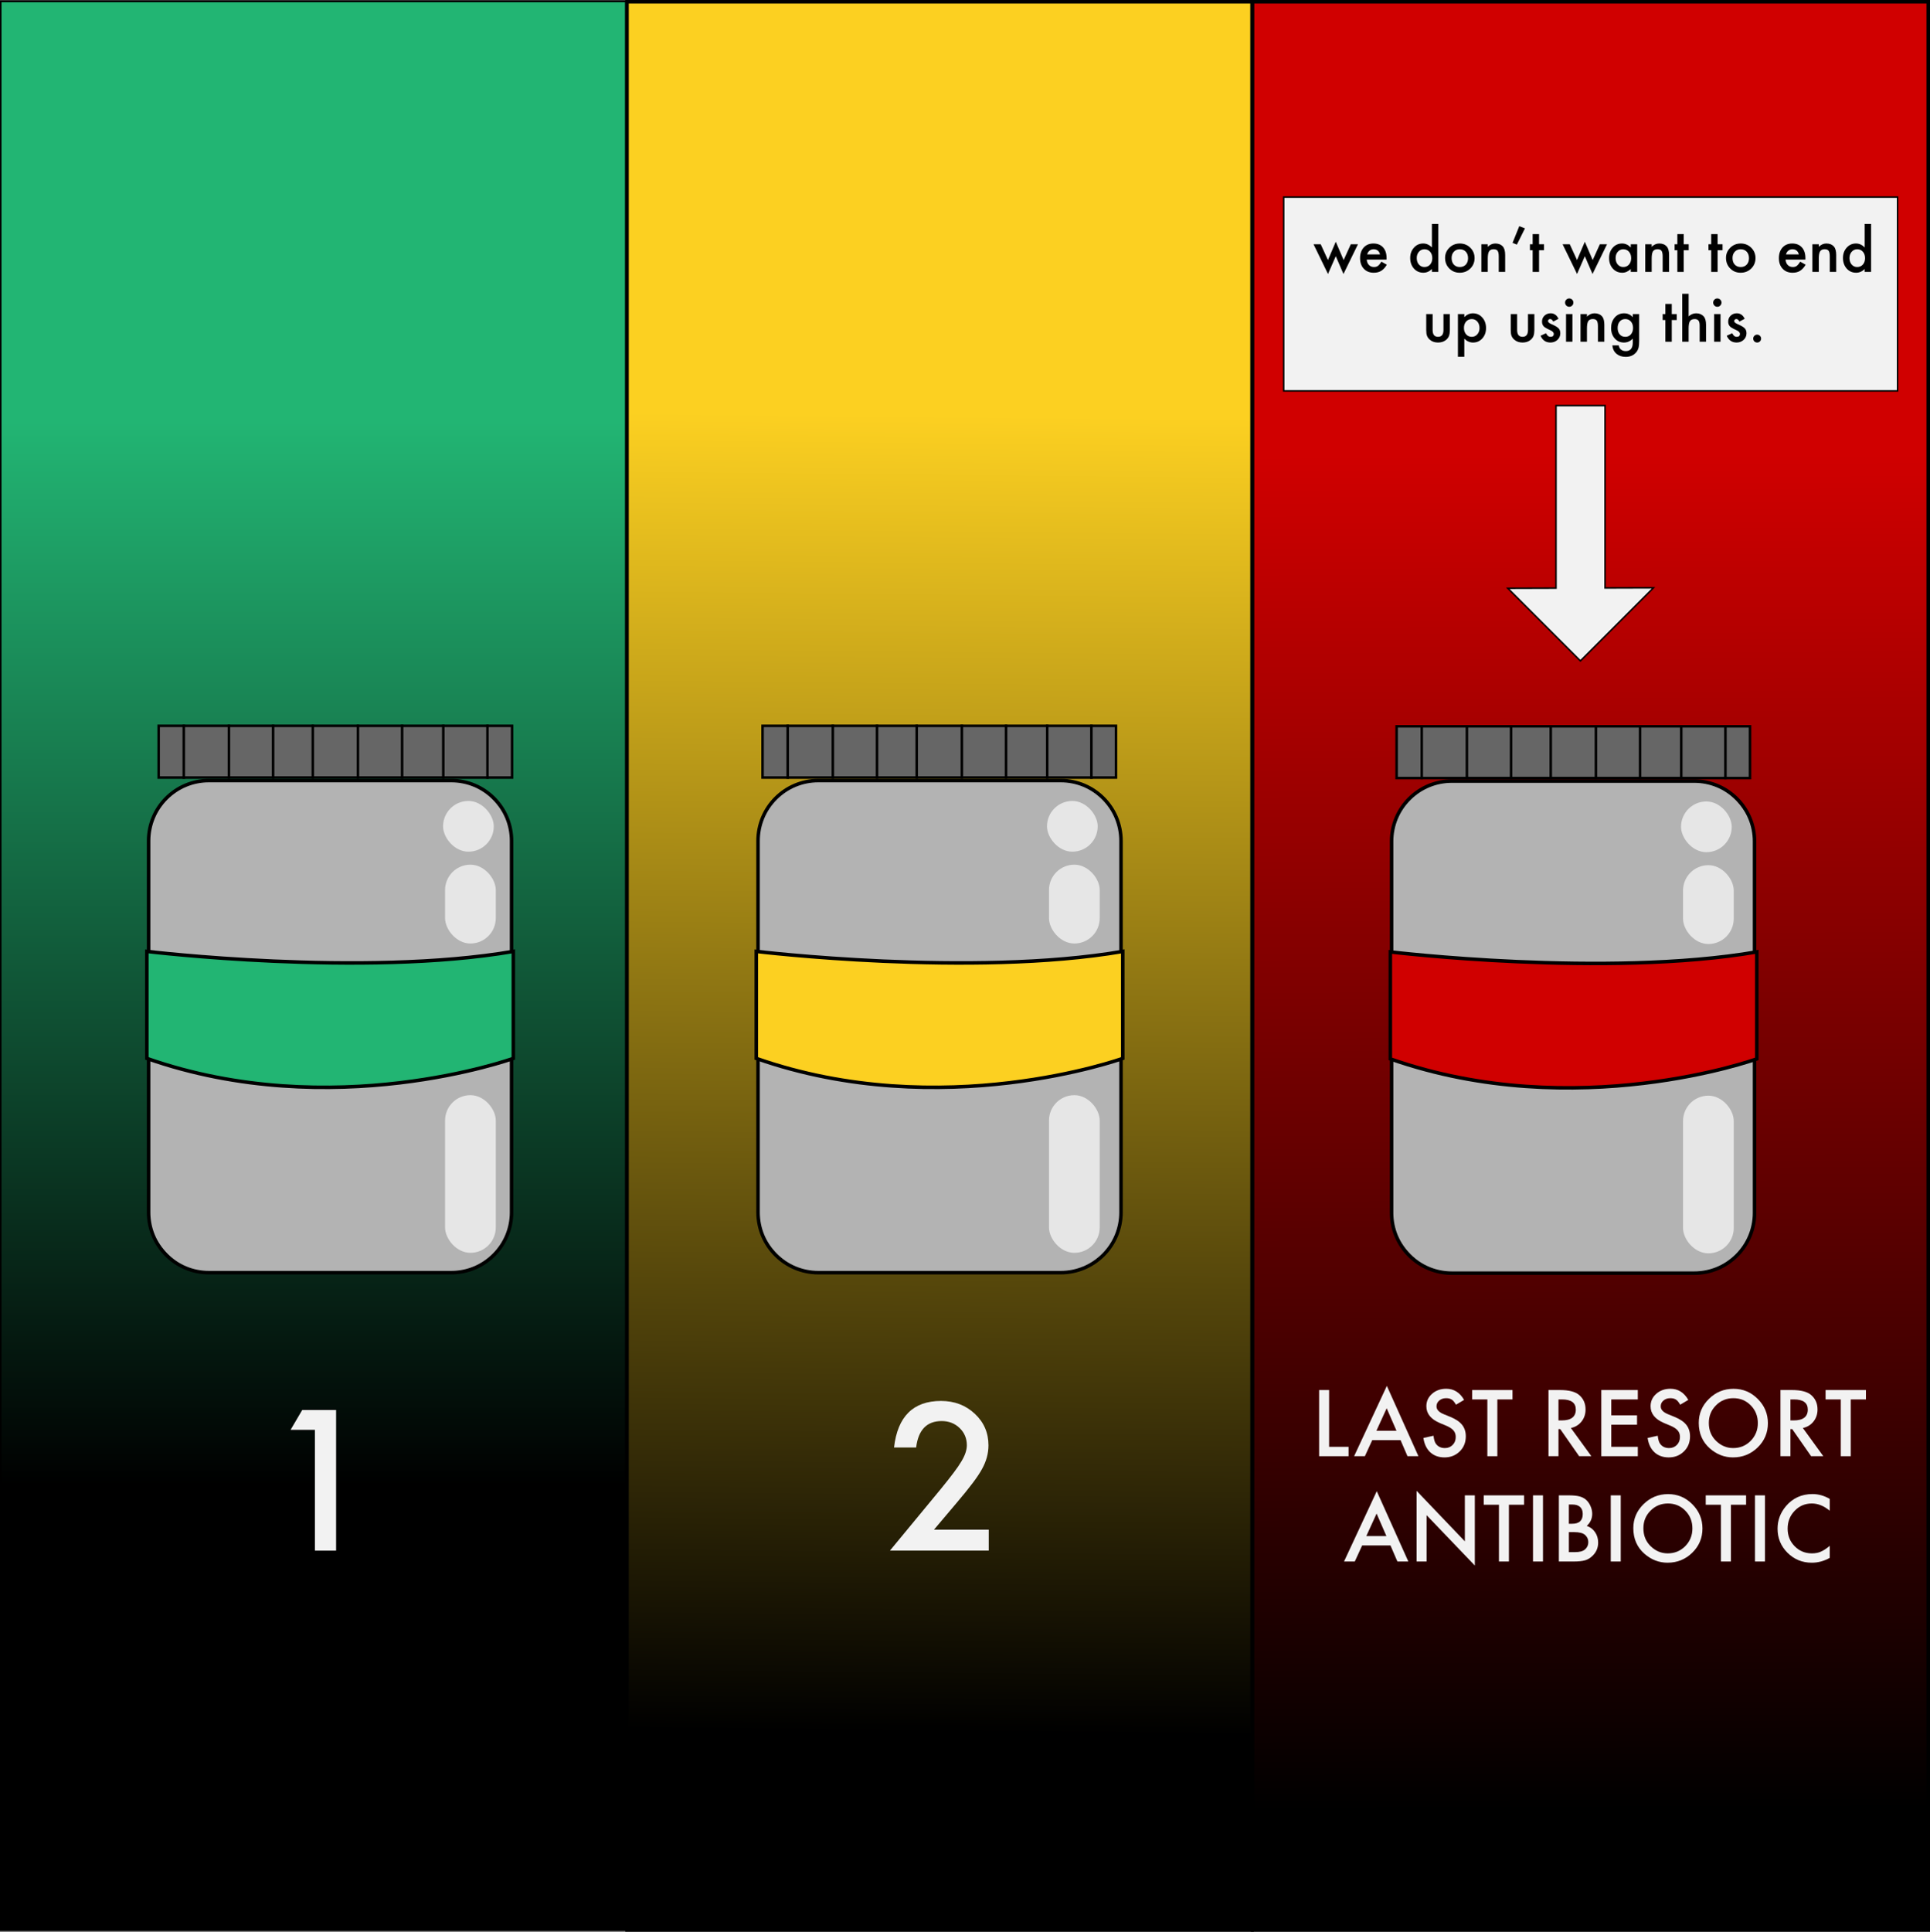 <?xml version="1.0" encoding="UTF-8"?>
<svg id="Layer_1" data-name="Layer 1" xmlns="http://www.w3.org/2000/svg" xmlns:xlink="http://www.w3.org/1999/xlink" viewBox="0 0 3844.5 3847">
  <rect x="0" y="0" width="3844.5" height="3847" fill="#333333" stroke="none"/>
  <defs>
    <style>
      .cls-1 {
        fill: #d00000;
      }

      .cls-1, .cls-2, .cls-3, .cls-4, .cls-5, .cls-6, .cls-7, .cls-8 {
        stroke: #000;
        stroke-miterlimit: 10;
      }

      .cls-1, .cls-3, .cls-4, .cls-5, .cls-6 {
        stroke-width: 7px;
      }

      .cls-9 {
        fill: #e6e6e6;
      }

      .cls-2 {
        stroke-width: 5px;
      }

      .cls-2, .cls-10 {
        fill: #666;
      }

      .cls-3 {
        fill: url(#linear-gradient-3);
      }

      .cls-4 {
        fill: url(#linear-gradient-2);
      }

      .cls-5 {
        fill: #22b573;
      }

      .cls-6 {
        fill: #fcd021;
      }

      .cls-11, .cls-7 {
        fill: #f2f2f2;
      }

      .cls-12 {
        fill: #b3b3b3;
      }

      .cls-7, .cls-8 {
        stroke-width: 3px;
      }

      .cls-8 {
        fill: url(#linear-gradient);
      }
    </style>
    <linearGradient id="linear-gradient" x1="624" y1="838.22" x2="624" y2="2959.96" gradientUnits="userSpaceOnUse">
      <stop offset="0" stop-color="#22b573"/>
      <stop offset="1" stop-color="#000"/>
    </linearGradient>
    <linearGradient id="linear-gradient-2" x1="1882.41" y1="825.09" x2="1856.32" y2="3451.17" gradientUnits="userSpaceOnUse">
      <stop offset="0" stop-color="#fcd021"/>
      <stop offset="1" stop-color="#000"/>
    </linearGradient>
    <linearGradient id="linear-gradient-3" x1="3164.72" y1="904.26" x2="3173.41" y2="3604.26" gradientUnits="userSpaceOnUse">
      <stop offset="0" stop-color="#d00000"/>
      <stop offset="1" stop-color="#000"/>
    </linearGradient>
  </defs>
  <rect class="cls-8" x="1.5" y="3" width="1245" height="3840"/>
  <rect class="cls-4" x="1249" y="3.5" width="1245" height="3840"/>
  <rect class="cls-3" x="2495" y="3.5" width="1346" height="3840"/>
  <g>
    <rect class="cls-12" x="296" y="1554.5" width="723" height="980" rx="120.13" ry="120.13"/>
    <path d="M898.87,1558c31.15,0,60.44,12.13,82.47,34.16,22.03,22.03,34.16,51.32,34.16,82.47v739.74c0,31.15-12.13,60.44-34.16,82.47-22.03,22.03-51.32,34.16-82.47,34.16h-482.74c-31.15,0-60.44-12.13-82.47-34.16-22.03-22.03-34.16-51.32-34.16-82.47v-739.74c0-31.15,12.13-60.44,34.16-82.47,22.03-22.03,51.32-34.16,82.47-34.16h482.74M898.87,1551h-482.74c-68.28,0-123.63,55.35-123.63,123.63v739.74c0,68.28,55.35,123.63,123.63,123.63h482.74c68.28,0,123.63-55.35,123.63-123.63v-739.74c0-68.28-55.35-123.63-123.63-123.63h0Z"/>
  </g>
  <g>
    <rect class="cls-12" x="1510" y="1554.5" width="723" height="980" rx="120.13" ry="120.13"/>
    <path d="M2112.87,1558c31.15,0,60.44,12.13,82.47,34.16,22.03,22.03,34.16,51.32,34.16,82.47v739.74c0,31.15-12.13,60.44-34.16,82.47-22.03,22.03-51.32,34.16-82.47,34.16h-482.74c-31.15,0-60.44-12.13-82.47-34.16-22.03-22.03-34.16-51.32-34.16-82.47v-739.74c0-31.15,12.13-60.44,34.16-82.47,22.03-22.03,51.32-34.16,82.47-34.16h482.74M2112.87,1551h-482.74c-68.28,0-123.63,55.35-123.63,123.63v739.74c0,68.28,55.35,123.63,123.63,123.63h482.74c68.28,0,123.63-55.35,123.63-123.63v-739.74c0-68.28-55.35-123.63-123.63-123.63h0Z"/>
  </g>
  <g>
    <rect class="cls-12" x="2772" y="1555.5" width="723" height="980" rx="120.13" ry="120.13"/>
    <path d="M3374.87,1559c31.15,0,60.44,12.13,82.47,34.16,22.03,22.03,34.16,51.32,34.16,82.47v739.74c0,31.15-12.13,60.44-34.16,82.47-22.03,22.03-51.32,34.16-82.47,34.16h-482.74c-31.15,0-60.44-12.13-82.47-34.16-22.03-22.03-34.16-51.32-34.16-82.47v-739.74c0-31.15,12.13-60.44,34.16-82.47,22.03-22.03,51.32-34.16,82.47-34.16h482.74M3374.87,1552h-482.74c-68.28,0-123.63,55.35-123.63,123.63v739.74c0,68.28,55.35,123.63,123.63,123.63h482.74c68.28,0,123.63-55.35,123.63-123.63v-739.74c0-68.28-55.35-123.63-123.63-123.63h0Z"/>
  </g>
  <g>
    <rect class="cls-10" x="316" y="1445.5" width="704" height="103"/>
    <path d="M1017.5,1448v98H318.5v-98h699M1022.5,1443H313.5v108h709v-108h0Z"/>
  </g>
  <path class="cls-11" d="M627.24,2847.54h-48.43l23.22-39.54h67.48v280.07h-42.26v-240.53Z"/>
  <path class="cls-11" d="M1860.43,3046.43h109.14v41.57h-196.83l101.74-123.19c9.99-12.27,18.38-22.9,25.15-31.89,6.77-8.98,11.93-16.51,15.47-22.59,7.21-11.89,10.82-22.59,10.82-32.08,0-13.67-4.81-25.12-14.43-34.36-9.62-9.23-21.51-13.86-35.68-13.86-29.61,0-46.57,17.53-50.87,52.58h-44.04c7.08-61.75,38.28-92.63,93.58-92.63,26.7,0,49.09,8.48,67.19,25.43,18.22,16.96,27.33,37.96,27.33,63.02,0,15.94-4.24,31.57-12.72,46.88-4.3,7.97-10.6,17.43-18.89,28.38-8.29,10.95-18.76,23.89-31.41,38.81l-45.55,53.91Z"/>
  <path class="cls-5" d="M292.5,1894.74s430,51.74,730,0v213.04s-360,129.78-730,0v-213.04Z"/>
  <path class="cls-6" d="M1506.5,1894.74s430,51.74,730,0v213.04s-360,129.78-730,0v-213.04Z"/>
  <path class="cls-1" d="M2769.5,1895.74s430,51.74,730,0v213.04s-360,129.78-730,0v-213.04Z"/>
  <line class="cls-2" x1="366.07" y1="1443" x2="366.07" y2="1551"/>
  <line class="cls-2" x1="456" y1="1443" x2="456" y2="1551"/>
  <line class="cls-2" x1="544" y1="1443" x2="544" y2="1551"/>
  <line class="cls-2" x1="623.07" y1="1443" x2="623.07" y2="1551"/>
  <line class="cls-2" x1="713" y1="1443" x2="713" y2="1551"/>
  <line class="cls-2" x1="801" y1="1443" x2="801" y2="1551"/>
  <line class="cls-2" x1="883" y1="1443" x2="883" y2="1551"/>
  <line class="cls-2" x1="971" y1="1443" x2="971" y2="1551"/>
  <g>
    <rect class="cls-10" x="1519" y="1445.5" width="704" height="103"/>
    <path d="M2220.5,1448v98h-699v-98h699M2225.5,1443h-709v108h709v-108h0Z"/>
  </g>
  <line class="cls-2" x1="1569.07" y1="1443" x2="1569.07" y2="1551"/>
  <line class="cls-2" x1="1659" y1="1443" x2="1659" y2="1551"/>
  <line class="cls-2" x1="1747" y1="1443" x2="1747" y2="1551"/>
  <line class="cls-2" x1="1826.07" y1="1443" x2="1826.07" y2="1551"/>
  <line class="cls-2" x1="1916" y1="1443" x2="1916" y2="1551"/>
  <line class="cls-2" x1="2004" y1="1443" x2="2004" y2="1551"/>
  <line class="cls-2" x1="2086" y1="1443" x2="2086" y2="1551"/>
  <line class="cls-2" x1="2174" y1="1443" x2="2174" y2="1551"/>
  <g>
    <rect class="cls-10" x="2782" y="1446.5" width="704" height="103"/>
    <path d="M3483.5,1449v98h-699v-98h699M3488.5,1444h-709v108h709v-108h0Z"/>
  </g>
  <line class="cls-2" x1="2832.07" y1="1444" x2="2832.07" y2="1552"/>
  <line class="cls-2" x1="2922" y1="1444" x2="2922" y2="1552"/>
  <line class="cls-2" x1="3010" y1="1444" x2="3010" y2="1552"/>
  <line class="cls-2" x1="3089.07" y1="1444" x2="3089.07" y2="1552"/>
  <line class="cls-2" x1="3179" y1="1444" x2="3179" y2="1552"/>
  <line class="cls-2" x1="3267" y1="1444" x2="3267" y2="1552"/>
  <line class="cls-2" x1="3349" y1="1444" x2="3349" y2="1552"/>
  <line class="cls-2" x1="3437" y1="1444" x2="3437" y2="1552"/>
  <rect class="cls-9" x="886.57" y="2181" width="101.01" height="314" rx="50.5" ry="50.5"/>
  <rect class="cls-9" x="886.57" y="1722" width="101.01" height="157" rx="50.5" ry="50.5"/>
  <rect class="cls-9" x="882.57" y="1595.12" width="101.01" height="101.01" rx="50.5" ry="50.5"/>
  <rect class="cls-9" x="2089.57" y="2181" width="101.01" height="314" rx="50.5" ry="50.5"/>
  <rect class="cls-9" x="2089.57" y="1722" width="101.01" height="157" rx="50.5" ry="50.5"/>
  <rect class="cls-9" x="2085.57" y="1595.12" width="101.01" height="101.01" rx="50.5" ry="50.5"/>
  <rect class="cls-9" x="3352.57" y="2182" width="101.01" height="314" rx="50.5" ry="50.5"/>
  <rect class="cls-9" x="3352.57" y="1723" width="101.01" height="157" rx="50.5" ry="50.5"/>
  <rect class="cls-9" x="3348.57" y="1596.12" width="101.01" height="101.01" rx="50.5" ry="50.5"/>
  <g>
    <path class="cls-11" d="M2647.54,2768.28v113.07h38.74v18.69h-58.62v-131.76h19.88Z"/>
    <path class="cls-11" d="M2789.88,2868.03h-56.41l-14.68,32h-21.42l65.2-140.03,62.89,140.03h-21.76l-13.82-32ZM2781.77,2849.35l-19.54-44.8-20.48,44.8h40.02Z"/>
    <path class="cls-11" d="M2916.43,2787.9l-16.13,9.56c-3.02-5.23-5.89-8.65-8.62-10.24-2.85-1.82-6.51-2.73-11.01-2.73-5.52,0-10.1,1.57-13.74,4.69-3.64,3.07-5.46,6.94-5.46,11.61,0,6.43,4.78,11.61,14.34,15.53l13.14,5.38c10.7,4.32,18.52,9.6,23.47,15.83,4.95,6.23,7.42,13.87,7.42,22.91,0,12.12-4.04,22.13-12.12,30.04-8.14,7.97-18.23,11.95-30.29,11.95-11.43,0-20.88-3.38-28.33-10.15-7.34-6.77-11.92-16.3-13.74-28.59l20.14-4.44c.91,7.74,2.5,13.09,4.78,16.04,4.1,5.69,10.07,8.53,17.92,8.53,6.2,0,11.35-2.08,15.45-6.23,4.1-4.15,6.14-9.42,6.14-15.79,0-2.56-.36-4.91-1.07-7.04-.71-2.13-1.82-4.1-3.33-5.89-1.51-1.79-3.46-3.47-5.84-5.04-2.39-1.56-5.23-3.06-8.53-4.48l-12.71-5.29c-18.04-7.62-27.05-18.77-27.05-33.45,0-9.9,3.78-18.18,11.35-24.83,7.57-6.71,16.98-10.07,28.25-10.07,15.19,0,27.05,7.4,35.58,22.19Z"/>
    <path class="cls-11" d="M2982.65,2786.97v113.07h-19.88v-113.07h-30.29v-18.69h80.38v18.69h-30.21Z"/>
    <path class="cls-11" d="M3129.17,2843.88l40.79,56.15h-24.32l-37.63-53.93h-3.58v53.93h-19.88v-131.76h23.3c17.41,0,29.98,3.27,37.72,9.81,8.53,7.28,12.8,16.9,12.8,28.84,0,9.33-2.67,17.35-8.02,24.06-5.35,6.71-12.4,11.01-21.16,12.89ZM3104.42,2828.78h6.31c18.83,0,28.25-7.2,28.25-21.59,0-13.48-9.16-20.22-27.48-20.22h-7.08v41.81Z"/>
    <path class="cls-11" d="M3262.46,2786.97h-52.82v31.66h51.29v18.69h-51.29v44.03h52.82v18.69h-72.7v-131.76h72.7v18.69Z"/>
    <path class="cls-11" d="M3363.07,2787.9l-16.13,9.56c-3.02-5.23-5.89-8.65-8.62-10.24-2.85-1.82-6.51-2.73-11.01-2.73-5.52,0-10.1,1.57-13.74,4.69-3.64,3.07-5.46,6.94-5.46,11.61,0,6.43,4.78,11.61,14.34,15.53l13.14,5.38c10.7,4.32,18.52,9.6,23.47,15.83,4.95,6.23,7.42,13.87,7.42,22.91,0,12.12-4.04,22.13-12.12,30.04-8.14,7.97-18.23,11.95-30.29,11.95-11.43,0-20.88-3.38-28.33-10.15-7.34-6.77-11.92-16.3-13.74-28.59l20.14-4.44c.91,7.74,2.5,13.09,4.78,16.04,4.1,5.69,10.07,8.53,17.92,8.53,6.2,0,11.35-2.08,15.45-6.23,4.1-4.15,6.14-9.42,6.14-15.79,0-2.56-.36-4.91-1.07-7.04-.71-2.13-1.82-4.1-3.33-5.89-1.51-1.79-3.46-3.47-5.84-5.04-2.39-1.56-5.23-3.06-8.53-4.48l-12.71-5.29c-18.04-7.62-27.05-18.77-27.05-33.45,0-9.9,3.78-18.18,11.35-24.83,7.57-6.71,16.98-10.07,28.25-10.07,15.19,0,27.05,7.4,35.58,22.19Z"/>
    <path class="cls-11" d="M3383.89,2833.56c0-18.55,6.8-34.48,20.39-47.79,13.54-13.31,29.81-19.97,48.81-19.97s34.87,6.71,48.3,20.14c13.48,13.43,20.22,29.56,20.22,48.38s-6.77,35.02-20.31,48.21c-13.6,13.26-30.01,19.88-49.24,19.88-17.01,0-32.29-5.89-45.82-17.66-14.91-13.03-22.36-30.09-22.36-51.2ZM3403.94,2833.81c0,14.56,4.89,26.54,14.68,35.93,9.73,9.39,20.96,14.08,33.71,14.08,13.82,0,25.49-4.78,34.99-14.34,9.5-9.67,14.25-21.45,14.25-35.33s-4.69-25.83-14.08-35.33c-9.33-9.56-20.88-14.34-34.65-14.34s-25.29,4.78-34.73,14.34c-9.44,9.44-14.17,21.11-14.17,34.99Z"/>
    <path class="cls-11" d="M3591.25,2843.88l40.79,56.15h-24.32l-37.63-53.93h-3.58v53.93h-19.88v-131.76h23.3c17.41,0,29.98,3.27,37.72,9.81,8.53,7.28,12.8,16.9,12.8,28.84,0,9.33-2.67,17.35-8.02,24.06-5.35,6.71-12.4,11.01-21.16,12.89ZM3566.51,2828.78h6.31c18.83,0,28.25-7.2,28.25-21.59,0-13.48-9.16-20.22-27.48-20.22h-7.08v41.81Z"/>
    <path class="cls-11" d="M3686.66,2786.97v113.07h-19.88v-113.07h-30.29v-18.69h80.38v18.69h-30.21Z"/>
    <path class="cls-11" d="M2769.78,3077.75h-56.41l-14.68,32h-21.42l65.2-140.03,62.89,140.03h-21.76l-13.82-32ZM2761.68,3059.06l-19.54-44.8-20.48,44.8h40.02Z"/>
    <path class="cls-11" d="M2821.84,3109.75v-140.72l96.09,100.52v-91.56h19.88v139.78l-96.09-100.27v92.25h-19.88Z"/>
    <path class="cls-11" d="M3005.73,2996.68v113.07h-19.88v-113.07h-30.29v-18.69h80.38v18.69h-30.21Z"/>
    <path class="cls-11" d="M3073.57,2978v131.76h-19.88v-131.76h19.88Z"/>
    <path class="cls-11" d="M3105.23,3109.75v-131.76h19.8c8.82,0,15.84.68,21.08,2.05,5.29,1.37,9.76,3.67,13.4,6.91,3.7,3.36,6.63,7.54,8.79,12.54,2.22,5.06,3.33,10.18,3.33,15.36,0,9.44-3.61,17.44-10.84,23.98,7,2.39,12.51,6.57,16.55,12.54,4.1,5.92,6.14,12.8,6.14,20.65,0,10.3-3.64,19-10.92,26.11-4.38,4.38-9.3,7.42-14.76,9.13-5.97,1.65-13.45,2.47-22.44,2.47h-30.12ZM3125.12,3034.57h6.23c7.39,0,12.81-1.64,16.26-4.91,3.44-3.27,5.16-8.09,5.16-14.46s-1.76-10.91-5.29-14.12c-3.53-3.21-8.65-4.82-15.36-4.82h-7v38.32ZM3125.12,3091.06h12.29c8.99,0,15.59-1.76,19.8-5.29,4.44-3.81,6.66-8.65,6.66-14.51s-2.13-10.47-6.4-14.34c-4.15-3.81-11.58-5.72-22.27-5.72h-10.07v39.85Z"/>
    <path class="cls-11" d="M3228.46,2978v131.76h-19.88v-131.76h19.88Z"/>
    <path class="cls-11" d="M3253.54,3043.28c0-18.55,6.8-34.48,20.39-47.79,13.54-13.31,29.81-19.97,48.81-19.97s34.87,6.71,48.3,20.14c13.48,13.43,20.22,29.56,20.22,48.38s-6.77,35.02-20.31,48.21c-13.6,13.26-30.01,19.88-49.24,19.88-17.01,0-32.29-5.89-45.82-17.66-14.91-13.03-22.36-30.09-22.36-51.2ZM3273.6,3043.53c0,14.56,4.89,26.54,14.68,35.93,9.73,9.39,20.96,14.08,33.71,14.08,13.82,0,25.49-4.78,34.99-14.34,9.5-9.67,14.25-21.45,14.25-35.33s-4.69-25.83-14.08-35.33c-9.33-9.56-20.88-14.34-34.65-14.34s-25.29,4.78-34.73,14.34c-9.44,9.44-14.17,21.11-14.17,34.99Z"/>
    <path class="cls-11" d="M3447.94,2996.68v113.07h-19.88v-113.07h-30.29v-18.69h80.38v18.69h-30.21Z"/>
    <path class="cls-11" d="M3515.78,2978v131.76h-19.88v-131.76h19.88Z"/>
    <path class="cls-11" d="M3644.8,2985.08v23.55c-11.49-9.61-23.38-14.42-35.67-14.42-13.54,0-24.95,4.86-34.22,14.59-9.33,9.67-13.99,21.5-13.99,35.5s4.66,25.49,13.99,34.99c9.33,9.5,20.76,14.25,34.3,14.25,7,0,12.94-1.14,17.83-3.41,2.73-1.14,5.56-2.67,8.49-4.61,2.93-1.93,6.02-4.27,9.26-7v23.98c-11.38,6.43-23.33,9.64-35.84,9.64-18.83,0-34.9-6.57-48.21-19.71-13.26-13.26-19.88-29.24-19.88-47.96,0-16.78,5.55-31.74,16.64-44.89,13.65-16.1,31.32-24.15,52.99-24.15,11.83,0,23.27,3.21,34.3,9.64Z"/>
  </g>
  <polygon class="cls-7" points="3003.5 1171.53 3148.13 1316.15 3293.64 1170.64 3197.26 1170.93 3197.26 807.74 3099.51 807.74 3099.51 1171.23 3003.5 1171.53"/>
  <rect class="cls-7" x="2557" y="392.5" width="1223" height="386"/>
  <g>
    <path d="M2630.83,486.45l14.43,31.45,15.56-36.49,15.67,36.49,14.26-31.45h14.26l-28.85,59.23-15.33-35.47-15.5,35.47-28.79-59.23h14.31Z"/>
    <path d="M2762.01,517h-39.49c.34,4.53,1.81,8.13,4.41,10.8,2.6,2.64,5.94,3.96,10.01,3.96,3.17,0,5.79-.75,7.86-2.26,2.04-1.51,4.36-4.3,6.96-8.37l10.75,6c-1.66,2.83-3.41,5.25-5.26,7.27-1.85,2.02-3.83,3.68-5.94,4.98-2.11,1.3-4.39,2.25-6.84,2.86-2.45.6-5.11.91-7.98.91-8.22,0-14.82-2.64-19.8-7.92-4.98-5.32-7.47-12.37-7.47-21.16s2.41-15.76,7.24-21.16c4.87-5.32,11.31-7.98,19.35-7.98s14.52,2.58,19.23,7.75c4.68,5.13,7.01,12.24,7.01,21.33l-.06,3ZM2748.95,506.59c-1.77-6.79-6.05-10.18-12.84-10.18-1.55,0-3,.24-4.36.71-1.36.47-2.59,1.15-3.7,2.04-1.11.89-2.07,1.95-2.86,3.2s-1.4,2.66-1.81,4.24h25.57Z"/>
    <path d="M2852.3,446h12.78v95.55h-12.78v-5.77c-5.02,4.9-10.69,7.35-17.03,7.35-7.54,0-13.8-2.75-18.78-8.26-4.94-5.62-7.41-12.63-7.41-21.04s2.47-15.08,7.41-20.59c4.9-5.54,11.07-8.32,18.5-8.32,6.45,0,12.22,2.64,17.31,7.92v-46.84ZM2822.09,513.83c0,5.28,1.41,9.58,4.24,12.9,2.9,3.36,6.56,5.03,10.97,5.03,4.71,0,8.52-1.62,11.43-4.87,2.9-3.36,4.36-7.62,4.36-12.78s-1.45-9.43-4.36-12.78c-2.9-3.28-6.68-4.92-11.31-4.92-4.38,0-8.03,1.66-10.97,4.98-2.9,3.36-4.36,7.51-4.36,12.45Z"/>
    <path d="M2878.55,513.6c0-7.96,2.85-14.73,8.54-20.31,5.69-5.58,12.63-8.37,20.82-8.37s15.2,2.81,20.93,8.43c5.66,5.62,8.49,12.52,8.49,20.7s-2.85,15.18-8.54,20.76c-5.73,5.54-12.77,8.32-21.1,8.32s-15.18-2.83-20.76-8.49c-5.58-5.58-8.37-12.6-8.37-21.04ZM2891.56,513.83c0,5.51,1.47,9.86,4.41,13.07,3.02,3.24,7,4.87,11.94,4.87s8.96-1.6,11.94-4.81c2.98-3.2,4.47-7.49,4.47-12.84s-1.49-9.64-4.47-12.84c-3.02-3.24-7-4.87-11.94-4.87s-8.81,1.62-11.82,4.87c-3.02,3.24-4.53,7.43-4.53,12.56Z"/>
    <path d="M2950.79,486.45h12.78v5.09c4.45-4.41,9.47-6.62,15.05-6.62,6.41,0,11.41,2.02,14.99,6.05,3.09,3.43,4.64,9.03,4.64,16.8v33.77h-12.78v-30.77c0-5.43-.76-9.18-2.26-11.26-1.47-2.11-4.15-3.17-8.03-3.17-4.22,0-7.22,1.4-8.99,4.19-1.73,2.75-2.6,7.56-2.6,14.43v26.59h-12.78v-55.1Z"/>
    <path d="M3026.36,450.41l11.31,4.41-16.12,32.36-8.6-3.56,13.41-33.21Z"/>
    <path d="M3065.74,498.33v43.22h-12.73v-43.22h-5.43v-11.88h5.43v-20.2h12.73v20.2h9.9v11.88h-9.9Z"/>
    <path d="M3126.95,486.45l14.43,31.45,15.56-36.49,15.67,36.49,14.26-31.45h14.26l-28.85,59.23-15.33-35.47-15.5,35.47-28.79-59.23h14.31Z"/>
    <path d="M3248.46,486.45h12.78v55.1h-12.78v-5.77c-5.24,4.9-10.88,7.35-16.91,7.35-7.62,0-13.92-2.75-18.89-8.26-4.94-5.62-7.41-12.63-7.41-21.04s2.47-15.14,7.41-20.65c4.94-5.51,11.12-8.26,18.55-8.26,6.41,0,12.16,2.64,17.25,7.92v-6.39ZM3218.25,513.83c0,5.28,1.41,9.58,4.24,12.9,2.9,3.36,6.56,5.03,10.97,5.03,4.71,0,8.52-1.62,11.43-4.87,2.9-3.36,4.36-7.62,4.36-12.78s-1.45-9.43-4.36-12.78c-2.9-3.28-6.68-4.92-11.31-4.92-4.38,0-8.03,1.66-10.97,4.98-2.9,3.36-4.36,7.51-4.36,12.45Z"/>
    <path d="M3277.31,486.45h12.78v5.09c4.45-4.41,9.47-6.62,15.05-6.62,6.41,0,11.41,2.02,14.99,6.05,3.09,3.43,4.64,9.03,4.64,16.8v33.77h-12.78v-30.77c0-5.43-.76-9.18-2.26-11.26-1.47-2.11-4.15-3.17-8.03-3.17-4.22,0-7.22,1.4-8.99,4.19-1.73,2.75-2.6,7.56-2.6,14.43v26.59h-12.78v-55.1Z"/>
    <path d="M3353.96,498.33v43.22h-12.73v-43.22h-5.43v-11.88h5.43v-20.2h12.73v20.2h9.9v11.88h-9.9Z"/>
    <path d="M3421.39,498.33v43.22h-12.73v-43.22h-5.43v-11.88h5.43v-20.2h12.73v20.2h9.9v11.88h-9.9Z"/>
    <path d="M3438.14,513.6c0-7.96,2.85-14.73,8.54-20.31,5.69-5.58,12.63-8.37,20.82-8.37s15.2,2.81,20.93,8.43c5.66,5.62,8.49,12.52,8.49,20.7s-2.85,15.18-8.54,20.76c-5.73,5.54-12.77,8.32-21.1,8.32s-15.18-2.83-20.76-8.49c-5.58-5.58-8.37-12.6-8.37-21.04ZM3451.15,513.83c0,5.51,1.47,9.86,4.41,13.07,3.02,3.24,7,4.87,11.94,4.87s8.96-1.6,11.94-4.81c2.98-3.2,4.47-7.49,4.47-12.84s-1.49-9.64-4.47-12.84c-3.02-3.24-7-4.87-11.94-4.87s-8.81,1.62-11.82,4.87c-3.02,3.24-4.53,7.43-4.53,12.56Z"/>
    <path d="M3596.31,517h-39.49c.34,4.53,1.81,8.13,4.41,10.8,2.6,2.64,5.94,3.96,10.01,3.96,3.17,0,5.79-.75,7.86-2.26,2.04-1.51,4.36-4.3,6.96-8.37l10.75,6c-1.66,2.83-3.41,5.25-5.26,7.27-1.85,2.02-3.83,3.68-5.94,4.98-2.11,1.3-4.39,2.25-6.84,2.86-2.45.6-5.11.91-7.98.91-8.22,0-14.82-2.64-19.8-7.92-4.98-5.32-7.47-12.37-7.47-21.16s2.41-15.76,7.24-21.16c4.87-5.32,11.31-7.98,19.35-7.98s14.52,2.58,19.23,7.75c4.68,5.13,7.01,12.24,7.01,21.33l-.06,3ZM3583.24,506.59c-1.77-6.79-6.05-10.18-12.84-10.18-1.55,0-3,.24-4.36.71-1.36.47-2.59,1.15-3.7,2.04-1.11.89-2.07,1.95-2.86,3.2s-1.4,2.66-1.81,4.24h25.57Z"/>
    <path d="M3610.22,486.45h12.78v5.09c4.45-4.41,9.47-6.62,15.05-6.62,6.41,0,11.41,2.02,14.99,6.05,3.09,3.43,4.64,9.03,4.64,16.8v33.77h-12.78v-30.77c0-5.43-.76-9.18-2.26-11.26-1.47-2.11-4.15-3.17-8.03-3.17-4.22,0-7.22,1.4-8.99,4.19-1.73,2.75-2.6,7.56-2.6,14.43v26.59h-12.78v-55.1Z"/>
    <path d="M3714.37,446h12.78v95.55h-12.78v-5.77c-5.02,4.9-10.69,7.35-17.03,7.35-7.54,0-13.8-2.75-18.78-8.26-4.94-5.62-7.41-12.63-7.41-21.04s2.47-15.08,7.41-20.59c4.9-5.54,11.07-8.32,18.5-8.32,6.45,0,12.22,2.64,17.31,7.92v-46.84ZM3684.16,513.83c0,5.28,1.41,9.58,4.24,12.9,2.9,3.36,6.56,5.03,10.97,5.03,4.71,0,8.52-1.62,11.43-4.87,2.9-3.36,4.36-7.62,4.36-12.78s-1.45-9.43-4.36-12.78c-2.9-3.28-6.68-4.92-11.31-4.92-4.38,0-8.03,1.66-10.97,4.98-2.9,3.36-4.36,7.51-4.36,12.45Z"/>
    <path d="M2853.74,625.47v31.62c0,9.13,3.6,13.69,10.8,13.69s10.8-4.56,10.8-13.69v-31.62h12.73v31.91c0,4.41-.55,8.22-1.64,11.43-1.06,2.87-2.89,5.45-5.49,7.75-4.3,3.73-9.77,5.6-16.41,5.6s-12.05-1.87-16.35-5.6c-2.64-2.3-4.51-4.88-5.6-7.75-1.06-2.56-1.58-6.37-1.58-11.43v-31.91h12.73Z"/>
    <path d="M2916.87,710.56h-12.73v-85.08h12.73v6c5.02-5.02,10.71-7.52,17.08-7.52,7.58,0,13.82,2.79,18.72,8.37,4.98,5.54,7.47,12.54,7.47,20.99s-2.47,15.14-7.41,20.65c-4.9,5.47-11.09,8.2-18.55,8.2-6.45,0-12.22-2.58-17.31-7.75v36.15ZM2947.14,653.36c0-5.28-1.43-9.58-4.3-12.9-2.9-3.36-6.56-5.03-10.97-5.03-4.68,0-8.47,1.62-11.37,4.87-2.9,3.24-4.36,7.51-4.36,12.78s1.45,9.43,4.36,12.78c2.87,3.28,6.64,4.92,11.31,4.92,4.41,0,8.05-1.66,10.92-4.98,2.94-3.32,4.41-7.47,4.41-12.45Z"/>
    <path d="M3022.09,625.47v31.62c0,9.13,3.6,13.69,10.8,13.69s10.8-4.56,10.8-13.69v-31.62h12.73v31.91c0,4.41-.55,8.22-1.64,11.43-1.06,2.87-2.89,5.45-5.49,7.75-4.3,3.73-9.77,5.6-16.41,5.6s-12.05-1.87-16.35-5.6c-2.64-2.3-4.51-4.88-5.6-7.75-1.06-2.56-1.58-6.37-1.58-11.43v-31.91h12.73Z"/>
    <path d="M3104.52,634.86l-10.52,5.6c-1.66-3.39-3.71-5.09-6.17-5.09-1.17,0-2.17.39-3,1.16-.83.77-1.24,1.76-1.24,2.97,0,2.11,2.45,4.21,7.35,6.28,6.75,2.9,11.29,5.58,13.63,8.03,2.34,2.45,3.51,5.75,3.51,9.9,0,5.32-1.96,9.77-5.88,13.35-3.81,3.39-8.41,5.09-13.8,5.09-9.24,0-15.78-4.51-19.63-13.52l10.86-5.03c1.51,2.64,2.66,4.32,3.45,5.03,1.55,1.43,3.39,2.15,5.54,2.15,4.3,0,6.45-1.96,6.45-5.88,0-2.26-1.66-4.37-4.98-6.34-1.28-.64-2.57-1.26-3.85-1.87-1.28-.6-2.58-1.22-3.9-1.87-3.7-1.81-6.3-3.62-7.81-5.43-1.92-2.3-2.89-5.26-2.89-8.88,0-4.79,1.64-8.75,4.92-11.88,3.36-3.13,7.43-4.7,12.22-4.7,7.05,0,12.29,3.64,15.73,10.92Z"/>
    <path d="M3117.58,602.56c0-2.22.81-4.15,2.43-5.77,1.62-1.62,3.56-2.43,5.83-2.43s4.26.81,5.88,2.43c1.62,1.58,2.43,3.53,2.43,5.83s-.81,4.26-2.43,5.88c-1.58,1.62-3.53,2.43-5.83,2.43s-4.26-.81-5.88-2.43c-1.62-1.62-2.43-3.6-2.43-5.94ZM3132.24,625.47v55.1h-12.73v-55.1h12.73Z"/>
    <path d="M3148.36,625.47h12.78v5.09c4.45-4.41,9.47-6.62,15.05-6.62,6.41,0,11.41,2.02,14.99,6.05,3.09,3.43,4.64,9.03,4.64,16.8v33.77h-12.78v-30.77c0-5.43-.76-9.18-2.26-11.26-1.47-2.11-4.15-3.17-8.03-3.17-4.22,0-7.22,1.4-8.99,4.19-1.73,2.75-2.6,7.56-2.6,14.43v26.59h-12.78v-55.1Z"/>
    <path d="M3265.17,679.27c0,2.6-.08,4.89-.25,6.87-.17,1.98-.41,3.72-.71,5.23-.91,4.15-2.68,7.71-5.32,10.69-4.98,5.73-11.82,8.6-20.53,8.6-7.35,0-13.41-1.98-18.16-5.94-4.9-4.07-7.73-9.71-8.49-16.91h12.78c.49,2.72,1.3,4.81,2.43,6.28,2.64,3.43,6.49,5.15,11.54,5.15,9.31,0,13.97-5.71,13.97-17.14v-7.69c-5.05,5.17-10.88,7.75-17.48,7.75-7.5,0-13.65-2.72-18.44-8.15-4.83-5.51-7.24-12.39-7.24-20.65s2.24-14.86,6.73-20.48c4.83-5.96,11.2-8.94,19.12-8.94,6.94,0,12.71,2.58,17.31,7.75v-6.22h12.73v53.8ZM3252.96,653.14c0-5.35-1.43-9.64-4.3-12.84-2.9-3.28-6.62-4.92-11.14-4.92-4.83,0-8.64,1.79-11.43,5.37-2.53,3.21-3.79,7.35-3.79,12.45s1.26,9.13,3.79,12.33c2.75,3.51,6.56,5.26,11.43,5.26s8.71-1.77,11.54-5.32c2.6-3.2,3.9-7.32,3.9-12.33Z"/>
    <path d="M3330.12,637.35v43.22h-12.73v-43.22h-5.43v-11.88h5.43v-20.2h12.73v20.2h9.9v11.88h-9.9Z"/>
    <path d="M3350.99,585.03h12.73v45.03c4.53-4.07,9.52-6.11,14.99-6.11,6.22,0,11.2,2.02,14.93,6.05,3.17,3.51,4.75,9.11,4.75,16.8v33.77h-12.73v-32.58c0-4.41-.78-7.61-2.35-9.59s-4.08-2.97-7.55-2.97c-4.45,0-7.58,1.38-9.39,4.13-1.77,2.79-2.66,7.58-2.66,14.37v26.64h-12.73v-95.55Z"/>
    <path d="M3412.6,602.56c0-2.22.81-4.15,2.43-5.77,1.62-1.62,3.56-2.43,5.83-2.43s4.26.81,5.88,2.43c1.62,1.58,2.43,3.53,2.43,5.83s-.81,4.26-2.43,5.88c-1.58,1.62-3.53,2.43-5.83,2.43s-4.26-.81-5.88-2.43c-1.62-1.62-2.43-3.6-2.43-5.94ZM3427.25,625.47v55.1h-12.73v-55.1h12.73Z"/>
    <path d="M3475.39,634.86l-10.52,5.6c-1.66-3.39-3.71-5.09-6.17-5.09-1.17,0-2.17.39-3,1.16-.83.77-1.24,1.76-1.24,2.97,0,2.11,2.45,4.21,7.35,6.28,6.75,2.9,11.29,5.58,13.63,8.03,2.34,2.45,3.51,5.75,3.51,9.9,0,5.32-1.96,9.77-5.88,13.35-3.81,3.39-8.41,5.09-13.8,5.09-9.24,0-15.78-4.51-19.63-13.52l10.86-5.03c1.51,2.64,2.66,4.32,3.45,5.03,1.55,1.43,3.39,2.15,5.54,2.15,4.3,0,6.45-1.96,6.45-5.88,0-2.26-1.66-4.37-4.98-6.34-1.28-.64-2.57-1.26-3.85-1.87-1.28-.6-2.58-1.22-3.9-1.87-3.7-1.81-6.3-3.62-7.81-5.43-1.92-2.3-2.89-5.26-2.89-8.88,0-4.79,1.64-8.75,4.92-11.88,3.36-3.13,7.43-4.7,12.22-4.7,7.05,0,12.29,3.64,15.73,10.92Z"/>
    <path d="M3492.36,674.24c0-2.11.77-3.94,2.32-5.49,1.55-1.55,3.39-2.32,5.54-2.32s4,.77,5.54,2.32c1.55,1.55,2.32,3.39,2.32,5.54s-.77,4.05-2.32,5.6c-1.51,1.51-3.36,2.26-5.54,2.26s-4.09-.76-5.6-2.26c-1.51-1.51-2.26-3.39-2.26-5.66Z"/>
  </g>
</svg>